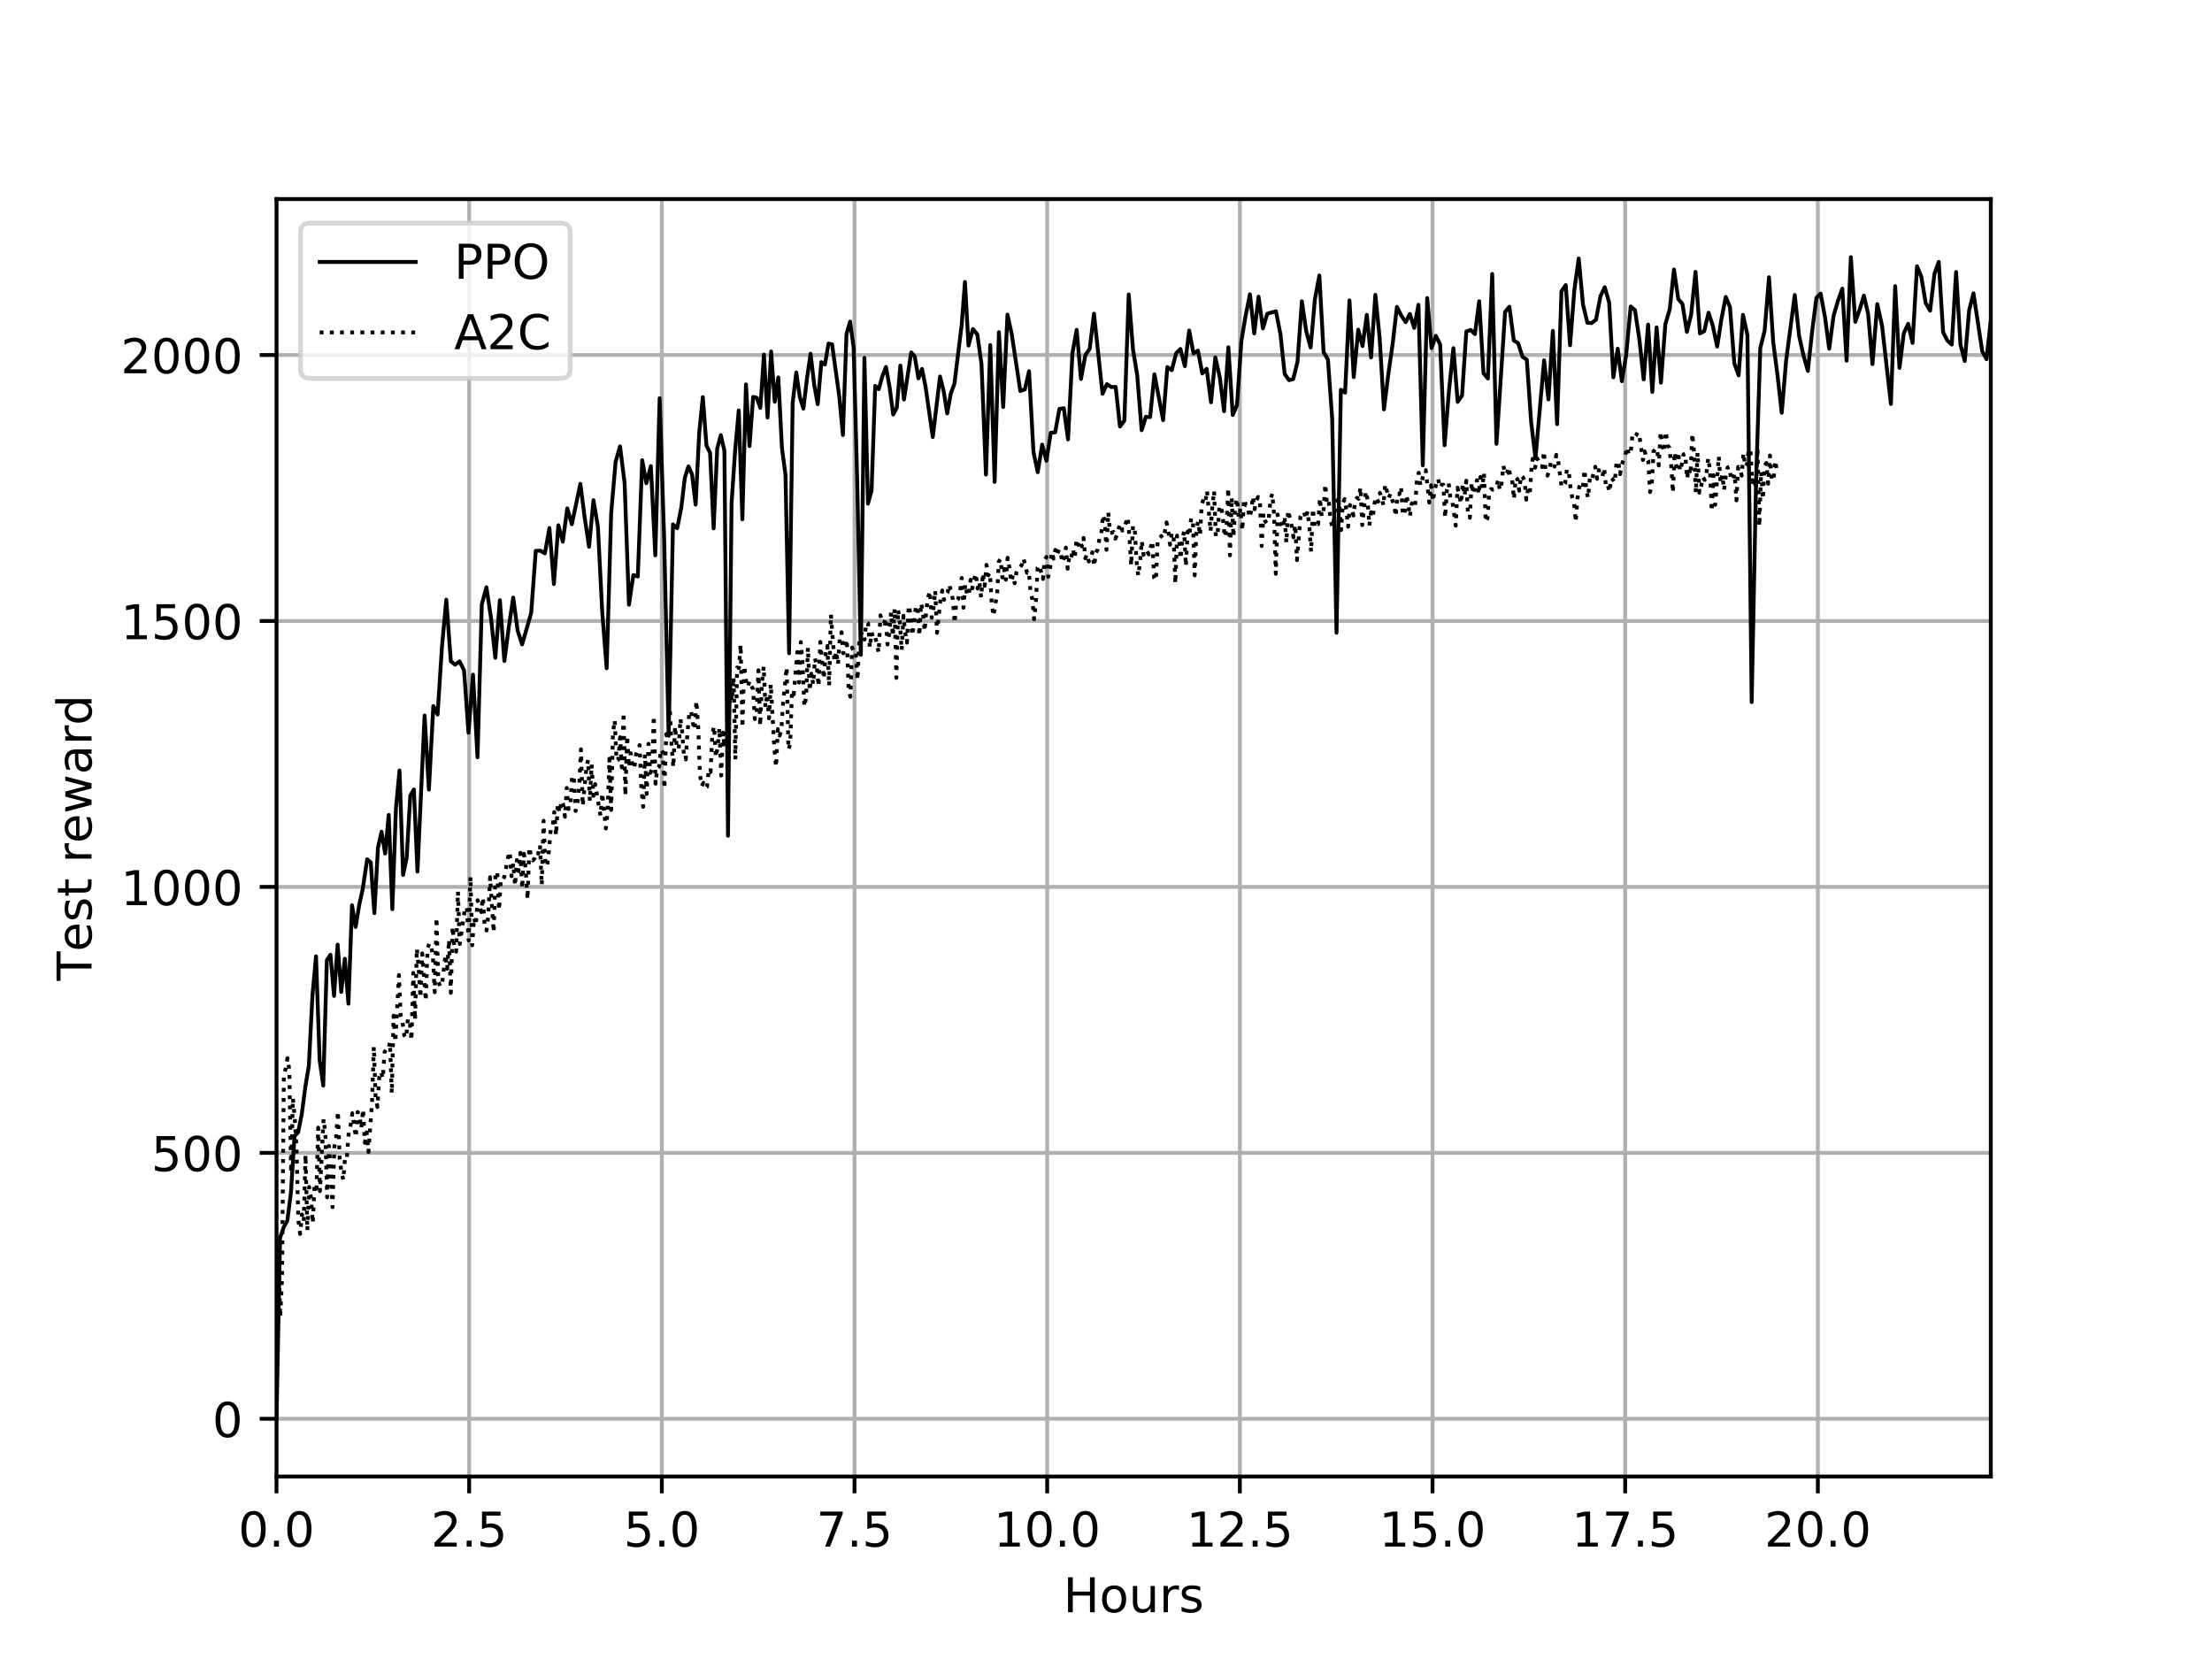 <?xml version="1.0" encoding="utf-8" standalone="no"?>
<!DOCTYPE svg PUBLIC "-//W3C//DTD SVG 1.1//EN"
  "http://www.w3.org/Graphics/SVG/1.1/DTD/svg11.dtd">
<!-- Created with matplotlib (https://matplotlib.org/) -->
<svg height="345.6pt" version="1.1" viewBox="0 0 460.8 345.6" width="460.8pt" xmlns="http://www.w3.org/2000/svg" xmlns:xlink="http://www.w3.org/1999/xlink">
 <defs>
  <style type="text/css">
*{stroke-linecap:butt;stroke-linejoin:round;}
  </style>
 </defs>
 <g id="figure_1">
  <g id="patch_1">
   <path d="M 0 345.6 
L 460.8 345.6 
L 460.8 0 
L 0 0 
z
" style="fill:#ffffff;"/>
  </g>
  <g id="axes_1">
   <g id="patch_2">
    <path d="M 57.6 307.584 
L 414.72 307.584 
L 414.72 41.472 
L 57.6 41.472 
z
" style="fill:#ffffff;"/>
   </g>
   <g id="matplotlib.axis_1">
    <g id="xtick_1">
     <g id="line2d_1">
      <path clip-path="url(#p13fd178650)" d="M 57.6 307.584 
L 57.6 41.472 
" style="fill:none;stroke:#b0b0b0;stroke-linecap:square;stroke-width:0.8;"/>
     </g>
     <g id="line2d_2">
      <defs>
       <path d="M 0 0 
L 0 3.5 
" id="mfbdb7e28b2" style="stroke:#000000;stroke-width:0.8;"/>
      </defs>
      <g>
       <use style="stroke:#000000;stroke-width:0.8;" x="57.6" xlink:href="#mfbdb7e28b2" y="307.584"/>
      </g>
     </g>
     <g id="text_1">
      <!-- 0.0 -->
      <defs>
       <path d="M 31.781 66.406 
Q 24.172 66.406 20.328 58.906 
Q 16.5 51.422 16.5 36.375 
Q 16.5 21.391 20.328 13.891 
Q 24.172 6.391 31.781 6.391 
Q 39.453 6.391 43.281 13.891 
Q 47.125 21.391 47.125 36.375 
Q 47.125 51.422 43.281 58.906 
Q 39.453 66.406 31.781 66.406 
z
M 31.781 74.219 
Q 44.047 74.219 50.516 64.516 
Q 56.984 54.828 56.984 36.375 
Q 56.984 17.969 50.516 8.266 
Q 44.047 -1.422 31.781 -1.422 
Q 19.531 -1.422 13.062 8.266 
Q 6.594 17.969 6.594 36.375 
Q 6.594 54.828 13.062 64.516 
Q 19.531 74.219 31.781 74.219 
z
" id="DejaVuSans-48"/>
       <path d="M 10.688 12.406 
L 21 12.406 
L 21 0 
L 10.688 0 
z
" id="DejaVuSans-46"/>
      </defs>
      <g transform="translate(49.648 322.182)scale(0.1 -0.1)">
       <use xlink:href="#DejaVuSans-48"/>
       <use x="63.623" xlink:href="#DejaVuSans-46"/>
       <use x="95.41" xlink:href="#DejaVuSans-48"/>
      </g>
     </g>
    </g>
    <g id="xtick_2">
     <g id="line2d_3">
      <path clip-path="url(#p13fd178650)" d="M 97.737 307.584 
L 97.737 41.472 
" style="fill:none;stroke:#b0b0b0;stroke-linecap:square;stroke-width:0.8;"/>
     </g>
     <g id="line2d_4">
      <g>
       <use style="stroke:#000000;stroke-width:0.8;" x="97.737" xlink:href="#mfbdb7e28b2" y="307.584"/>
      </g>
     </g>
     <g id="text_2">
      <!-- 2.5 -->
      <defs>
       <path d="M 19.188 8.297 
L 53.609 8.297 
L 53.609 0 
L 7.328 0 
L 7.328 8.297 
Q 12.938 14.109 22.625 23.891 
Q 32.328 33.688 34.812 36.531 
Q 39.547 41.844 41.422 45.531 
Q 43.312 49.219 43.312 52.781 
Q 43.312 58.594 39.234 62.25 
Q 35.156 65.922 28.609 65.922 
Q 23.969 65.922 18.812 64.312 
Q 13.672 62.703 7.812 59.422 
L 7.812 69.391 
Q 13.766 71.781 18.938 73 
Q 24.125 74.219 28.422 74.219 
Q 39.75 74.219 46.484 68.547 
Q 53.219 62.891 53.219 53.422 
Q 53.219 48.922 51.531 44.891 
Q 49.859 40.875 45.406 35.406 
Q 44.188 33.984 37.641 27.219 
Q 31.109 20.453 19.188 8.297 
z
" id="DejaVuSans-50"/>
       <path d="M 10.797 72.906 
L 49.516 72.906 
L 49.516 64.594 
L 19.828 64.594 
L 19.828 46.734 
Q 21.969 47.469 24.109 47.828 
Q 26.266 48.188 28.422 48.188 
Q 40.625 48.188 47.75 41.5 
Q 54.891 34.812 54.891 23.391 
Q 54.891 11.625 47.562 5.094 
Q 40.234 -1.422 26.906 -1.422 
Q 22.312 -1.422 17.547 -0.641 
Q 12.797 0.141 7.719 1.703 
L 7.719 11.625 
Q 12.109 9.234 16.797 8.062 
Q 21.484 6.891 26.703 6.891 
Q 35.156 6.891 40.078 11.328 
Q 45.016 15.766 45.016 23.391 
Q 45.016 31 40.078 35.438 
Q 35.156 39.891 26.703 39.891 
Q 22.75 39.891 18.812 39.016 
Q 14.891 38.141 10.797 36.281 
z
" id="DejaVuSans-53"/>
      </defs>
      <g transform="translate(89.785 322.182)scale(0.1 -0.1)">
       <use xlink:href="#DejaVuSans-50"/>
       <use x="63.623" xlink:href="#DejaVuSans-46"/>
       <use x="95.41" xlink:href="#DejaVuSans-53"/>
      </g>
     </g>
    </g>
    <g id="xtick_3">
     <g id="line2d_5">
      <path clip-path="url(#p13fd178650)" d="M 137.873 307.584 
L 137.873 41.472 
" style="fill:none;stroke:#b0b0b0;stroke-linecap:square;stroke-width:0.8;"/>
     </g>
     <g id="line2d_6">
      <g>
       <use style="stroke:#000000;stroke-width:0.8;" x="137.873" xlink:href="#mfbdb7e28b2" y="307.584"/>
      </g>
     </g>
     <g id="text_3">
      <!-- 5.0 -->
      <g transform="translate(129.922 322.182)scale(0.1 -0.1)">
       <use xlink:href="#DejaVuSans-53"/>
       <use x="63.623" xlink:href="#DejaVuSans-46"/>
       <use x="95.41" xlink:href="#DejaVuSans-48"/>
      </g>
     </g>
    </g>
    <g id="xtick_4">
     <g id="line2d_7">
      <path clip-path="url(#p13fd178650)" d="M 178.01 307.584 
L 178.01 41.472 
" style="fill:none;stroke:#b0b0b0;stroke-linecap:square;stroke-width:0.8;"/>
     </g>
     <g id="line2d_8">
      <g>
       <use style="stroke:#000000;stroke-width:0.8;" x="178.01" xlink:href="#mfbdb7e28b2" y="307.584"/>
      </g>
     </g>
     <g id="text_4">
      <!-- 7.5 -->
      <defs>
       <path d="M 8.203 72.906 
L 55.078 72.906 
L 55.078 68.703 
L 28.609 0 
L 18.312 0 
L 43.219 64.594 
L 8.203 64.594 
z
" id="DejaVuSans-55"/>
      </defs>
      <g transform="translate(170.058 322.182)scale(0.1 -0.1)">
       <use xlink:href="#DejaVuSans-55"/>
       <use x="63.623" xlink:href="#DejaVuSans-46"/>
       <use x="95.41" xlink:href="#DejaVuSans-53"/>
      </g>
     </g>
    </g>
    <g id="xtick_5">
     <g id="line2d_9">
      <path clip-path="url(#p13fd178650)" d="M 218.146 307.584 
L 218.146 41.472 
" style="fill:none;stroke:#b0b0b0;stroke-linecap:square;stroke-width:0.8;"/>
     </g>
     <g id="line2d_10">
      <g>
       <use style="stroke:#000000;stroke-width:0.8;" x="218.146" xlink:href="#mfbdb7e28b2" y="307.584"/>
      </g>
     </g>
     <g id="text_5">
      <!-- 10.0 -->
      <defs>
       <path d="M 12.406 8.297 
L 28.516 8.297 
L 28.516 63.922 
L 10.984 60.406 
L 10.984 69.391 
L 28.422 72.906 
L 38.281 72.906 
L 38.281 8.297 
L 54.391 8.297 
L 54.391 0 
L 12.406 0 
z
" id="DejaVuSans-49"/>
      </defs>
      <g transform="translate(207.014 322.182)scale(0.1 -0.1)">
       <use xlink:href="#DejaVuSans-49"/>
       <use x="63.623" xlink:href="#DejaVuSans-48"/>
       <use x="127.246" xlink:href="#DejaVuSans-46"/>
       <use x="159.033" xlink:href="#DejaVuSans-48"/>
      </g>
     </g>
    </g>
    <g id="xtick_6">
     <g id="line2d_11">
      <path clip-path="url(#p13fd178650)" d="M 258.283 307.584 
L 258.283 41.472 
" style="fill:none;stroke:#b0b0b0;stroke-linecap:square;stroke-width:0.8;"/>
     </g>
     <g id="line2d_12">
      <g>
       <use style="stroke:#000000;stroke-width:0.8;" x="258.283" xlink:href="#mfbdb7e28b2" y="307.584"/>
      </g>
     </g>
     <g id="text_6">
      <!-- 12.5 -->
      <g transform="translate(247.15 322.182)scale(0.1 -0.1)">
       <use xlink:href="#DejaVuSans-49"/>
       <use x="63.623" xlink:href="#DejaVuSans-50"/>
       <use x="127.246" xlink:href="#DejaVuSans-46"/>
       <use x="159.033" xlink:href="#DejaVuSans-53"/>
      </g>
     </g>
    </g>
    <g id="xtick_7">
     <g id="line2d_13">
      <path clip-path="url(#p13fd178650)" d="M 298.42 307.584 
L 298.42 41.472 
" style="fill:none;stroke:#b0b0b0;stroke-linecap:square;stroke-width:0.8;"/>
     </g>
     <g id="line2d_14">
      <g>
       <use style="stroke:#000000;stroke-width:0.8;" x="298.42" xlink:href="#mfbdb7e28b2" y="307.584"/>
      </g>
     </g>
     <g id="text_7">
      <!-- 15.0 -->
      <g transform="translate(287.287 322.182)scale(0.1 -0.1)">
       <use xlink:href="#DejaVuSans-49"/>
       <use x="63.623" xlink:href="#DejaVuSans-53"/>
       <use x="127.246" xlink:href="#DejaVuSans-46"/>
       <use x="159.033" xlink:href="#DejaVuSans-48"/>
      </g>
     </g>
    </g>
    <g id="xtick_8">
     <g id="line2d_15">
      <path clip-path="url(#p13fd178650)" d="M 338.556 307.584 
L 338.556 41.472 
" style="fill:none;stroke:#b0b0b0;stroke-linecap:square;stroke-width:0.8;"/>
     </g>
     <g id="line2d_16">
      <g>
       <use style="stroke:#000000;stroke-width:0.8;" x="338.556" xlink:href="#mfbdb7e28b2" y="307.584"/>
      </g>
     </g>
     <g id="text_8">
      <!-- 17.5 -->
      <g transform="translate(327.423 322.182)scale(0.1 -0.1)">
       <use xlink:href="#DejaVuSans-49"/>
       <use x="63.623" xlink:href="#DejaVuSans-55"/>
       <use x="127.246" xlink:href="#DejaVuSans-46"/>
       <use x="159.033" xlink:href="#DejaVuSans-53"/>
      </g>
     </g>
    </g>
    <g id="xtick_9">
     <g id="line2d_17">
      <path clip-path="url(#p13fd178650)" d="M 378.693 307.584 
L 378.693 41.472 
" style="fill:none;stroke:#b0b0b0;stroke-linecap:square;stroke-width:0.8;"/>
     </g>
     <g id="line2d_18">
      <g>
       <use style="stroke:#000000;stroke-width:0.8;" x="378.693" xlink:href="#mfbdb7e28b2" y="307.584"/>
      </g>
     </g>
     <g id="text_9">
      <!-- 20.0 -->
      <g transform="translate(367.56 322.182)scale(0.1 -0.1)">
       <use xlink:href="#DejaVuSans-50"/>
       <use x="63.623" xlink:href="#DejaVuSans-48"/>
       <use x="127.246" xlink:href="#DejaVuSans-46"/>
       <use x="159.033" xlink:href="#DejaVuSans-48"/>
      </g>
     </g>
    </g>
    <g id="text_10">
     <!-- Hours -->
     <defs>
      <path d="M 9.812 72.906 
L 19.672 72.906 
L 19.672 43.016 
L 55.516 43.016 
L 55.516 72.906 
L 65.375 72.906 
L 65.375 0 
L 55.516 0 
L 55.516 34.719 
L 19.672 34.719 
L 19.672 0 
L 9.812 0 
z
" id="DejaVuSans-72"/>
      <path d="M 30.609 48.391 
Q 23.391 48.391 19.188 42.75 
Q 14.984 37.109 14.984 27.297 
Q 14.984 17.484 19.156 11.844 
Q 23.344 6.203 30.609 6.203 
Q 37.797 6.203 41.984 11.859 
Q 46.188 17.531 46.188 27.297 
Q 46.188 37.016 41.984 42.703 
Q 37.797 48.391 30.609 48.391 
z
M 30.609 56 
Q 42.328 56 49.016 48.375 
Q 55.719 40.766 55.719 27.297 
Q 55.719 13.875 49.016 6.219 
Q 42.328 -1.422 30.609 -1.422 
Q 18.844 -1.422 12.172 6.219 
Q 5.516 13.875 5.516 27.297 
Q 5.516 40.766 12.172 48.375 
Q 18.844 56 30.609 56 
z
" id="DejaVuSans-111"/>
      <path d="M 8.5 21.578 
L 8.5 54.688 
L 17.484 54.688 
L 17.484 21.922 
Q 17.484 14.156 20.5 10.266 
Q 23.531 6.391 29.594 6.391 
Q 36.859 6.391 41.078 11.031 
Q 45.312 15.672 45.312 23.688 
L 45.312 54.688 
L 54.297 54.688 
L 54.297 0 
L 45.312 0 
L 45.312 8.406 
Q 42.047 3.422 37.719 1 
Q 33.406 -1.422 27.688 -1.422 
Q 18.266 -1.422 13.375 4.438 
Q 8.5 10.297 8.5 21.578 
z
M 31.109 56 
z
" id="DejaVuSans-117"/>
      <path d="M 41.109 46.297 
Q 39.594 47.172 37.812 47.578 
Q 36.031 48 33.891 48 
Q 26.266 48 22.188 43.047 
Q 18.109 38.094 18.109 28.812 
L 18.109 0 
L 9.078 0 
L 9.078 54.688 
L 18.109 54.688 
L 18.109 46.188 
Q 20.953 51.172 25.484 53.578 
Q 30.031 56 36.531 56 
Q 37.453 56 38.578 55.875 
Q 39.703 55.766 41.062 55.516 
z
" id="DejaVuSans-114"/>
      <path d="M 44.281 53.078 
L 44.281 44.578 
Q 40.484 46.531 36.375 47.5 
Q 32.281 48.484 27.875 48.484 
Q 21.188 48.484 17.844 46.438 
Q 14.5 44.391 14.5 40.281 
Q 14.5 37.156 16.891 35.375 
Q 19.281 33.594 26.516 31.984 
L 29.594 31.297 
Q 39.156 29.25 43.188 25.516 
Q 47.219 21.781 47.219 15.094 
Q 47.219 7.469 41.188 3.016 
Q 35.156 -1.422 24.609 -1.422 
Q 20.219 -1.422 15.453 -0.562 
Q 10.688 0.297 5.422 2 
L 5.422 11.281 
Q 10.406 8.688 15.234 7.391 
Q 20.062 6.109 24.812 6.109 
Q 31.156 6.109 34.562 8.281 
Q 37.984 10.453 37.984 14.406 
Q 37.984 18.062 35.516 20.016 
Q 33.062 21.969 24.703 23.781 
L 21.578 24.516 
Q 13.234 26.266 9.516 29.906 
Q 5.812 33.547 5.812 39.891 
Q 5.812 47.609 11.281 51.797 
Q 16.75 56 26.812 56 
Q 31.781 56 36.172 55.266 
Q 40.578 54.547 44.281 53.078 
z
" id="DejaVuSans-115"/>
     </defs>
     <g transform="translate(221.512 335.861)scale(0.1 -0.1)">
      <use xlink:href="#DejaVuSans-72"/>
      <use x="75.195" xlink:href="#DejaVuSans-111"/>
      <use x="136.377" xlink:href="#DejaVuSans-117"/>
      <use x="199.756" xlink:href="#DejaVuSans-114"/>
      <use x="240.869" xlink:href="#DejaVuSans-115"/>
     </g>
    </g>
   </g>
   <g id="matplotlib.axis_2">
    <g id="ytick_1">
     <g id="line2d_19">
      <path clip-path="url(#p13fd178650)" d="M 57.6 295.561 
L 414.72 295.561 
" style="fill:none;stroke:#b0b0b0;stroke-linecap:square;stroke-width:0.8;"/>
     </g>
     <g id="line2d_20">
      <defs>
       <path d="M 0 0 
L -3.5 0 
" id="ma3395f0948" style="stroke:#000000;stroke-width:0.8;"/>
      </defs>
      <g>
       <use style="stroke:#000000;stroke-width:0.8;" x="57.6" xlink:href="#ma3395f0948" y="295.561"/>
      </g>
     </g>
     <g id="text_11">
      <!-- 0 -->
      <g transform="translate(44.237 299.361)scale(0.1 -0.1)">
       <use xlink:href="#DejaVuSans-48"/>
      </g>
     </g>
    </g>
    <g id="ytick_2">
     <g id="line2d_21">
      <path clip-path="url(#p13fd178650)" d="M 57.6 240.161 
L 414.72 240.161 
" style="fill:none;stroke:#b0b0b0;stroke-linecap:square;stroke-width:0.8;"/>
     </g>
     <g id="line2d_22">
      <g>
       <use style="stroke:#000000;stroke-width:0.8;" x="57.6" xlink:href="#ma3395f0948" y="240.161"/>
      </g>
     </g>
     <g id="text_12">
      <!-- 500 -->
      <g transform="translate(31.512 243.96)scale(0.1 -0.1)">
       <use xlink:href="#DejaVuSans-53"/>
       <use x="63.623" xlink:href="#DejaVuSans-48"/>
       <use x="127.246" xlink:href="#DejaVuSans-48"/>
      </g>
     </g>
    </g>
    <g id="ytick_3">
     <g id="line2d_23">
      <path clip-path="url(#p13fd178650)" d="M 57.6 184.761 
L 414.72 184.761 
" style="fill:none;stroke:#b0b0b0;stroke-linecap:square;stroke-width:0.8;"/>
     </g>
     <g id="line2d_24">
      <g>
       <use style="stroke:#000000;stroke-width:0.8;" x="57.6" xlink:href="#ma3395f0948" y="184.761"/>
      </g>
     </g>
     <g id="text_13">
      <!-- 1000 -->
      <g transform="translate(25.15 188.56)scale(0.1 -0.1)">
       <use xlink:href="#DejaVuSans-49"/>
       <use x="63.623" xlink:href="#DejaVuSans-48"/>
       <use x="127.246" xlink:href="#DejaVuSans-48"/>
       <use x="190.869" xlink:href="#DejaVuSans-48"/>
      </g>
     </g>
    </g>
    <g id="ytick_4">
     <g id="line2d_25">
      <path clip-path="url(#p13fd178650)" d="M 57.6 129.36 
L 414.72 129.36 
" style="fill:none;stroke:#b0b0b0;stroke-linecap:square;stroke-width:0.8;"/>
     </g>
     <g id="line2d_26">
      <g>
       <use style="stroke:#000000;stroke-width:0.8;" x="57.6" xlink:href="#ma3395f0948" y="129.36"/>
      </g>
     </g>
     <g id="text_14">
      <!-- 1500 -->
      <g transform="translate(25.15 133.16)scale(0.1 -0.1)">
       <use xlink:href="#DejaVuSans-49"/>
       <use x="63.623" xlink:href="#DejaVuSans-53"/>
       <use x="127.246" xlink:href="#DejaVuSans-48"/>
       <use x="190.869" xlink:href="#DejaVuSans-48"/>
      </g>
     </g>
    </g>
    <g id="ytick_5">
     <g id="line2d_27">
      <path clip-path="url(#p13fd178650)" d="M 57.6 73.96 
L 414.72 73.96 
" style="fill:none;stroke:#b0b0b0;stroke-linecap:square;stroke-width:0.8;"/>
     </g>
     <g id="line2d_28">
      <g>
       <use style="stroke:#000000;stroke-width:0.8;" x="57.6" xlink:href="#ma3395f0948" y="73.96"/>
      </g>
     </g>
     <g id="text_15">
      <!-- 2000 -->
      <g transform="translate(25.15 77.759)scale(0.1 -0.1)">
       <use xlink:href="#DejaVuSans-50"/>
       <use x="63.623" xlink:href="#DejaVuSans-48"/>
       <use x="127.246" xlink:href="#DejaVuSans-48"/>
       <use x="190.869" xlink:href="#DejaVuSans-48"/>
      </g>
     </g>
    </g>
    <g id="text_16">
     <!-- Test reward -->
     <defs>
      <path d="M -0.297 72.906 
L 61.375 72.906 
L 61.375 64.594 
L 35.5 64.594 
L 35.5 0 
L 25.594 0 
L 25.594 64.594 
L -0.297 64.594 
z
" id="DejaVuSans-84"/>
      <path d="M 56.203 29.594 
L 56.203 25.203 
L 14.891 25.203 
Q 15.484 15.922 20.484 11.062 
Q 25.484 6.203 34.422 6.203 
Q 39.594 6.203 44.453 7.469 
Q 49.312 8.734 54.109 11.281 
L 54.109 2.781 
Q 49.266 0.734 44.188 -0.344 
Q 39.109 -1.422 33.891 -1.422 
Q 20.797 -1.422 13.156 6.188 
Q 5.516 13.812 5.516 26.812 
Q 5.516 40.234 12.766 48.109 
Q 20.016 56 32.328 56 
Q 43.359 56 49.781 48.891 
Q 56.203 41.797 56.203 29.594 
z
M 47.219 32.234 
Q 47.125 39.594 43.094 43.984 
Q 39.062 48.391 32.422 48.391 
Q 24.906 48.391 20.391 44.141 
Q 15.875 39.891 15.188 32.172 
z
" id="DejaVuSans-101"/>
      <path d="M 18.312 70.219 
L 18.312 54.688 
L 36.812 54.688 
L 36.812 47.703 
L 18.312 47.703 
L 18.312 18.016 
Q 18.312 11.328 20.141 9.422 
Q 21.969 7.516 27.594 7.516 
L 36.812 7.516 
L 36.812 0 
L 27.594 0 
Q 17.188 0 13.234 3.875 
Q 9.281 7.766 9.281 18.016 
L 9.281 47.703 
L 2.688 47.703 
L 2.688 54.688 
L 9.281 54.688 
L 9.281 70.219 
z
" id="DejaVuSans-116"/>
      <path id="DejaVuSans-32"/>
      <path d="M 4.203 54.688 
L 13.188 54.688 
L 24.422 12.016 
L 35.594 54.688 
L 46.188 54.688 
L 57.422 12.016 
L 68.609 54.688 
L 77.594 54.688 
L 63.281 0 
L 52.688 0 
L 40.922 44.828 
L 29.109 0 
L 18.5 0 
z
" id="DejaVuSans-119"/>
      <path d="M 34.281 27.484 
Q 23.391 27.484 19.188 25 
Q 14.984 22.516 14.984 16.5 
Q 14.984 11.719 18.141 8.906 
Q 21.297 6.109 26.703 6.109 
Q 34.188 6.109 38.703 11.406 
Q 43.219 16.703 43.219 25.484 
L 43.219 27.484 
z
M 52.203 31.203 
L 52.203 0 
L 43.219 0 
L 43.219 8.297 
Q 40.141 3.328 35.547 0.953 
Q 30.953 -1.422 24.312 -1.422 
Q 15.922 -1.422 10.953 3.297 
Q 6 8.016 6 15.922 
Q 6 25.141 12.172 29.828 
Q 18.359 34.516 30.609 34.516 
L 43.219 34.516 
L 43.219 35.406 
Q 43.219 41.609 39.141 45 
Q 35.062 48.391 27.688 48.391 
Q 23 48.391 18.547 47.266 
Q 14.109 46.141 10.016 43.891 
L 10.016 52.203 
Q 14.938 54.109 19.578 55.047 
Q 24.219 56 28.609 56 
Q 40.484 56 46.344 49.844 
Q 52.203 43.703 52.203 31.203 
z
" id="DejaVuSans-97"/>
      <path d="M 45.406 46.391 
L 45.406 75.984 
L 54.391 75.984 
L 54.391 0 
L 45.406 0 
L 45.406 8.203 
Q 42.578 3.328 38.25 0.953 
Q 33.938 -1.422 27.875 -1.422 
Q 17.969 -1.422 11.734 6.484 
Q 5.516 14.406 5.516 27.297 
Q 5.516 40.188 11.734 48.094 
Q 17.969 56 27.875 56 
Q 33.938 56 38.25 53.625 
Q 42.578 51.266 45.406 46.391 
z
M 14.797 27.297 
Q 14.797 17.391 18.875 11.75 
Q 22.953 6.109 30.078 6.109 
Q 37.203 6.109 41.297 11.75 
Q 45.406 17.391 45.406 27.297 
Q 45.406 37.203 41.297 42.844 
Q 37.203 48.484 30.078 48.484 
Q 22.953 48.484 18.875 42.844 
Q 14.797 37.203 14.797 27.297 
z
" id="DejaVuSans-100"/>
     </defs>
     <g transform="translate(19.07 204.312)rotate(-90)scale(0.1 -0.1)">
      <use xlink:href="#DejaVuSans-84"/>
      <use x="60.818" xlink:href="#DejaVuSans-101"/>
      <use x="122.342" xlink:href="#DejaVuSans-115"/>
      <use x="174.441" xlink:href="#DejaVuSans-116"/>
      <use x="213.65" xlink:href="#DejaVuSans-32"/>
      <use x="245.438" xlink:href="#DejaVuSans-114"/>
      <use x="286.52" xlink:href="#DejaVuSans-101"/>
      <use x="348.043" xlink:href="#DejaVuSans-119"/>
      <use x="429.83" xlink:href="#DejaVuSans-97"/>
      <use x="491.109" xlink:href="#DejaVuSans-114"/>
      <use x="532.207" xlink:href="#DejaVuSans-100"/>
     </g>
    </g>
   </g>
   <g id="line2d_29">
    <path clip-path="url(#p13fd178650)" d="M 57.6 295.488 
L 58.349 257.828 
L 59.102 255.655 
L 59.853 254.32 
L 60.606 248.45 
L 61.357 236.682 
L 62.097 235.882 
L 62.845 232.248 
L 63.592 226.496 
L 64.337 222.027 
L 65.089 207.356 
L 65.833 199.212 
L 66.584 220.788 
L 67.339 226.144 
L 68.091 200.023 
L 68.84 198.891 
L 69.587 207.467 
L 70.335 196.78 
L 71.085 206.65 
L 71.835 199.719 
L 72.585 209.085 
L 73.33 188.578 
L 74.077 193.118 
L 74.823 188.546 
L 75.579 185.121 
L 76.487 179.004 
L 77.234 179.664 
L 77.987 190.221 
L 78.737 176.577 
L 79.485 173.26 
L 80.233 177.81 
L 80.978 169.754 
L 81.731 189.405 
L 82.479 168.402 
L 83.226 160.497 
L 83.973 182.268 
L 84.719 178.661 
L 85.468 165.742 
L 86.218 164.461 
L 86.965 181.569 
L 88.45 149.049 
L 89.349 164.491 
L 90.269 147.091 
L 91.16 148.855 
L 92.062 134.827 
L 92.975 124.928 
L 93.912 137.739 
L 94.808 138.47 
L 95.736 137.769 
L 96.671 139.653 
L 97.594 152.649 
L 98.53 140.535 
L 99.472 157.757 
L 100.368 125.894 
L 101.331 122.334 
L 102.26 128.579 
L 103.185 137.05 
L 104.134 125.037 
L 105.068 137.706 
L 105.982 130.715 
L 106.914 124.482 
L 107.831 131.347 
L 108.763 134.248 
L 110.655 127.684 
L 111.611 114.751 
L 112.577 114.709 
L 113.506 115.278 
L 114.452 109.992 
L 115.389 121.654 
L 116.313 109.42 
L 117.235 112.842 
L 118.176 105.905 
L 119.122 109.203 
L 120.903 100.786 
L 121.798 107.803 
L 122.711 113.906 
L 123.628 104.193 
L 124.556 109.731 
L 125.461 127.571 
L 126.378 139.205 
L 127.316 106.946 
L 128.244 96.188 
L 129.165 92.98 
L 130.118 100.636 
L 131.023 125.97 
L 131.937 119.79 
L 132.864 120.101 
L 133.782 95.865 
L 134.648 100.674 
L 135.58 97.099 
L 136.515 115.701 
L 137.418 82.956 
L 138.361 112.539 
L 139.294 153.273 
L 140.194 109.247 
L 141.067 110.054 
L 141.921 105.767 
L 142.668 99.509 
L 143.414 97.142 
L 144.164 98.827 
L 144.912 105.132 
L 145.659 90.127 
L 146.413 82.71 
L 147.166 92.8 
L 147.919 94.337 
L 148.663 110.078 
L 149.407 93.44 
L 150.153 90.651 
L 150.907 93.92 
L 151.654 174.094 
L 152.398 104.846 
L 153.145 93.822 
L 153.893 85.506 
L 154.65 108.187 
L 155.399 80.079 
L 156.141 92.936 
L 156.894 82.683 
L 157.645 82.851 
L 158.395 84.98 
L 159.139 73.858 
L 159.896 86.988 
L 160.642 73.218 
L 161.39 83.704 
L 162.138 78.622 
L 162.887 93.234 
L 163.634 98.961 
L 164.382 136.089 
L 165.124 83.962 
L 165.874 77.588 
L 166.62 82.723 
L 167.362 85.123 
L 168.107 78.844 
L 168.857 73.682 
L 169.603 80.102 
L 170.35 84.215 
L 171.101 75.436 
L 171.847 75.949 
L 172.596 71.582 
L 173.339 71.723 
L 174.841 82.634 
L 175.59 90.624 
L 176.339 69.59 
L 177.086 66.983 
L 177.831 72.419 
L 178.587 100.846 
L 179.327 136.426 
L 180.073 74.552 
L 180.818 104.919 
L 181.564 102.164 
L 182.322 80.384 
L 183.064 81.07 
L 183.803 78.377 
L 184.559 76.444 
L 185.311 80.602 
L 186.07 86.344 
L 186.818 84.93 
L 187.562 76.14 
L 188.315 83.242 
L 189.821 73.402 
L 190.568 74.285 
L 191.328 78.83 
L 192.076 76.849 
L 192.822 80.643 
L 194.314 91.045 
L 195.825 78.436 
L 196.578 81.469 
L 197.322 86.128 
L 198.069 81.962 
L 198.824 79.928 
L 200.33 67.724 
L 201.018 58.743 
L 201.755 71.994 
L 202.666 68.546 
L 203.59 69.657 
L 204.463 75.835 
L 205.392 98.877 
L 206.288 71.883 
L 207.204 100.39 
L 208.094 69.207 
L 208.982 84.78 
L 209.875 65.535 
L 210.753 69.56 
L 212.552 81.45 
L 213.489 81.128 
L 214.368 77.333 
L 215.289 94.158 
L 216.179 98.357 
L 217.098 92.619 
L 217.991 95.98 
L 218.892 90.161 
L 219.81 90.064 
L 220.694 85.186 
L 221.604 85.032 
L 222.493 91.545 
L 223.406 73.562 
L 224.291 68.718 
L 225.189 78.939 
L 226.11 73.948 
L 226.995 72.683 
L 227.899 65.343 
L 229.677 82.046 
L 230.587 80.019 
L 231.51 80.629 
L 232.418 80.6 
L 233.304 88.848 
L 234.226 87.609 
L 235.13 61.338 
L 236.022 72.791 
L 236.904 78.167 
L 237.82 89.623 
L 238.709 86.819 
L 239.589 86.895 
L 240.488 77.979 
L 242.3 87.528 
L 243.18 76.474 
L 244.095 77.113 
L 245.006 73.605 
L 245.904 72.694 
L 246.828 76.273 
L 247.723 68.851 
L 248.637 73.657 
L 249.551 73.036 
L 250.465 77.8 
L 251.364 76.821 
L 252.279 83.81 
L 253.173 74.441 
L 254.101 78.582 
L 254.996 85.663 
L 255.89 72.338 
L 256.806 86.452 
L 257.69 84.401 
L 258.6 71.049 
L 259.467 65.867 
L 260.391 61.304 
L 261.28 69.468 
L 262.184 61.803 
L 263.089 68.415 
L 263.99 65.357 
L 265.801 64.843 
L 266.737 69.607 
L 267.623 77.91 
L 268.54 79.199 
L 269.41 78.945 
L 270.295 75.355 
L 271.202 62.76 
L 272.105 68.985 
L 273.023 72.392 
L 273.924 62.323 
L 274.847 57.386 
L 275.729 73.362 
L 276.633 74.88 
L 277.516 87.222 
L 278.422 131.816 
L 279.326 81.192 
L 280.208 81.817 
L 281.119 62.581 
L 282.009 78.554 
L 282.948 68.679 
L 283.839 72.085 
L 284.728 65.586 
L 285.614 74.463 
L 286.514 61.414 
L 287.402 70.359 
L 288.305 85.286 
L 289.202 78.01 
L 290.09 71.823 
L 291.007 63.928 
L 291.91 65.743 
L 292.827 67.106 
L 293.704 65.403 
L 294.605 68.301 
L 295.485 63.475 
L 296.394 96.93 
L 297.312 62.09 
L 298.214 72.513 
L 299.11 69.964 
L 300.007 71.754 
L 300.932 92.763 
L 301.835 81.513 
L 302.771 72.526 
L 303.659 83.724 
L 304.573 82.406 
L 305.461 69.053 
L 306.359 68.734 
L 307.249 69.598 
L 308.145 62.747 
L 309.042 77.764 
L 309.951 78.849 
L 310.855 57.068 
L 311.741 92.466 
L 313.545 64.965 
L 314.434 63.905 
L 315.357 70.942 
L 316.247 71.475 
L 317.166 74.325 
L 318.058 74.927 
L 318.971 87.99 
L 319.869 95.439 
L 321.663 75.056 
L 322.568 83.201 
L 323.487 68.915 
L 324.371 88.375 
L 325.279 60.682 
L 326.169 59.385 
L 327.073 71.923 
L 327.971 60.325 
L 328.875 53.84 
L 329.764 63.428 
L 330.678 67.223 
L 331.587 67.301 
L 332.481 66.581 
L 333.409 61.699 
L 334.298 59.834 
L 335.218 63.048 
L 336.092 78.608 
L 336.999 72.642 
L 337.863 79.418 
L 338.752 73.983 
L 339.702 63.853 
L 340.595 64.598 
L 341.509 70.675 
L 342.403 79.037 
L 343.332 67.617 
L 344.206 81.652 
L 345.099 68.193 
L 346.005 79.711 
L 346.92 67.559 
L 347.84 64.417 
L 348.716 56.143 
L 349.61 62.289 
L 350.486 63.307 
L 351.414 69.145 
L 352.302 65.485 
L 353.212 56.639 
L 354.125 69.463 
L 355.021 68.98 
L 355.924 65.138 
L 356.806 67.855 
L 357.724 72.214 
L 358.607 66.47 
L 359.504 61.859 
L 360.379 63.958 
L 361.293 75.718 
L 362.192 78.192 
L 363.087 65.587 
L 364.02 69.784 
L 364.906 146.264 
L 365.818 100.336 
L 366.698 72.519 
L 367.608 68.878 
L 368.513 57.745 
L 369.385 71.202 
L 370.288 78.186 
L 371.171 85.998 
L 372.073 75.189 
L 373.884 61.456 
L 374.792 70.002 
L 375.697 74.046 
L 376.608 77.27 
L 377.501 69.006 
L 378.391 62.051 
L 379.27 61.156 
L 380.17 66.015 
L 381.054 72.646 
L 381.958 65.827 
L 382.865 62.719 
L 383.788 60.121 
L 384.678 75.142 
L 385.564 53.568 
L 386.485 67.052 
L 387.384 64.542 
L 388.283 61.573 
L 389.175 65.437 
L 390.072 75.848 
L 391.07 63.344 
L 392.067 67.883 
L 393.908 84.143 
L 394.802 59.61 
L 395.694 76.647 
L 396.599 69.406 
L 397.509 67.453 
L 398.417 71.435 
L 399.353 55.465 
L 400.247 57.662 
L 401.156 63.131 
L 402.077 64.723 
L 402.988 57.01 
L 403.876 54.553 
L 404.783 69.189 
L 405.661 70.932 
L 406.584 71.787 
L 407.488 56.671 
L 408.405 71.822 
L 409.296 75.211 
L 410.211 64.611 
L 411.111 61.109 
L 412.935 73.194 
L 413.827 74.825 
L 414.72 66.713 
L 414.72 66.713 
" style="fill:none;stroke:#000000;stroke-linecap:square;stroke-width:0.8;"/>
   </g>
   <g id="line2d_30">
    <path clip-path="url(#p13fd178650)" d="M 57.6 295.218 
L 57.985 260.605 
L 58.369 274.394 
L 58.751 266.348 
L 59.133 223.905 
L 59.511 222.614 
L 59.887 220.437 
L 60.264 222.807 
L 60.642 244.306 
L 61.019 228.774 
L 61.396 232.699 
L 61.772 239.22 
L 62.147 254.13 
L 62.524 257.053 
L 62.9 252.998 
L 63.276 254.46 
L 63.651 240.545 
L 64.026 256.334 
L 64.402 247.264 
L 64.777 249.34 
L 65.153 254.827 
L 65.528 246.617 
L 65.904 248.544 
L 66.279 234.904 
L 66.653 248.138 
L 67.402 233.099 
L 67.776 236.06 
L 68.147 249.431 
L 68.521 238.732 
L 68.895 243.812 
L 69.27 251.481 
L 69.645 238.961 
L 70.019 236.98 
L 70.394 231.512 
L 70.768 241.499 
L 71.144 244.224 
L 71.519 245.805 
L 71.894 240.898 
L 72.268 241.11 
L 72.642 235.963 
L 73.016 234.483 
L 73.39 231.906 
L 74.138 236.905 
L 74.512 231.643 
L 74.886 232.456 
L 75.26 235.084 
L 75.634 231.096 
L 76.008 238.064 
L 76.382 235.873 
L 76.756 239.993 
L 77.505 229.536 
L 77.878 218.06 
L 78.253 228.725 
L 78.627 230.6 
L 79.001 224.442 
L 79.375 223.254 
L 79.749 224.666 
L 80.122 219.111 
L 80.496 218.573 
L 80.868 218.72 
L 81.242 217.124 
L 81.616 227.76 
L 81.989 211.594 
L 82.362 217.069 
L 83.107 203.113 
L 83.48 211.748 
L 83.853 212.978 
L 84.226 215.685 
L 84.6 216.237 
L 84.972 212.249 
L 85.345 212.622 
L 85.718 216.705 
L 86.09 202.679 
L 86.462 212.475 
L 86.835 197.596 
L 87.207 201.675 
L 87.579 207.823 
L 87.952 198.614 
L 88.698 208.5 
L 89.07 197.553 
L 89.442 196.531 
L 89.814 196.888 
L 90.186 199.386 
L 90.558 206.702 
L 90.931 191.174 
L 91.303 204.49 
L 91.676 205.379 
L 92.049 205.428 
L 92.795 198.94 
L 93.167 201.816 
L 93.54 195.77 
L 93.912 206.813 
L 94.285 193.046 
L 94.656 197.327 
L 95.028 198.249 
L 95.4 185.727 
L 95.772 196.659 
L 96.888 189.047 
L 97.26 189.065 
L 97.631 195.909 
L 98.003 182.631 
L 98.375 196.921 
L 98.747 191.167 
L 99.119 192.746 
L 99.492 187.533 
L 99.864 188.416 
L 100.236 189.998 
L 100.609 186.96 
L 100.981 193.281 
L 101.354 193.85 
L 101.726 190.672 
L 102.098 182.739 
L 102.842 194.216 
L 103.213 181.965 
L 103.585 181.563 
L 103.956 189.614 
L 104.326 183.25 
L 104.698 183.388 
L 105.069 182.658 
L 105.811 178.687 
L 106.182 177.438 
L 106.553 182.524 
L 106.924 179.858 
L 107.296 184.527 
L 107.667 179.154 
L 108.038 181.475 
L 108.409 177.657 
L 108.78 185.13 
L 109.151 177.859 
L 109.522 181.372 
L 109.893 187.376 
L 110.264 176.503 
L 110.635 178.552 
L 111.007 179.243 
L 111.378 178.807 
L 111.749 177.541 
L 112.12 177.826 
L 112.492 176.075 
L 112.863 184.388 
L 113.235 170.976 
L 113.606 180.009 
L 113.978 180.499 
L 114.35 177.275 
L 114.721 172.897 
L 115.094 172.427 
L 115.467 169.182 
L 115.838 174.025 
L 116.209 167.4 
L 116.58 169.291 
L 116.95 166.82 
L 117.322 167.565 
L 117.692 170.156 
L 118.062 164.145 
L 118.432 168.531 
L 118.803 168.015 
L 119.173 161.589 
L 119.543 161.843 
L 119.913 168.95 
L 120.283 167.627 
L 120.653 163.83 
L 121.023 156.089 
L 121.393 167.875 
L 122.133 160.192 
L 122.503 158.321 
L 122.874 166.841 
L 123.245 159.256 
L 123.615 165.798 
L 123.985 163.338 
L 125.096 169.937 
L 125.467 165.215 
L 126.208 172.594 
L 126.579 169.196 
L 126.949 158.049 
L 127.319 168.741 
L 127.689 152.652 
L 128.059 150.023 
L 128.428 158.471 
L 128.798 158.289 
L 129.167 153.588 
L 129.537 159.875 
L 129.908 148.427 
L 130.278 165.737 
L 130.648 153.304 
L 131.018 159.835 
L 131.388 156.916 
L 131.759 159.875 
L 132.129 160.08 
L 132.499 157.095 
L 133.24 155.223 
L 133.611 164.386 
L 133.981 168.077 
L 134.351 157.189 
L 134.72 165.402 
L 135.089 154.953 
L 135.459 161.004 
L 135.828 160.303 
L 136.197 149.126 
L 136.567 163.258 
L 136.937 160.005 
L 137.307 159.701 
L 137.676 156.108 
L 138.046 156.699 
L 138.416 164.26 
L 138.786 152.937 
L 139.155 153.973 
L 139.524 147.474 
L 139.895 155.254 
L 140.264 159.845 
L 140.635 151.304 
L 141.005 155.976 
L 141.374 156.024 
L 141.745 149.702 
L 142.114 152.492 
L 142.484 157.392 
L 142.853 158.225 
L 143.223 152.506 
L 143.592 148.625 
L 143.961 148.07 
L 144.331 150.614 
L 144.7 152.022 
L 145.069 146.007 
L 145.438 151.242 
L 145.807 161.349 
L 146.176 163.739 
L 146.545 163.073 
L 146.914 164.072 
L 147.283 163.902 
L 147.653 160.341 
L 148.021 160.832 
L 148.39 152.804 
L 148.759 151.286 
L 149.128 157.738 
L 149.497 155.629 
L 149.866 151.68 
L 150.235 161.565 
L 150.603 152.625 
L 150.971 155.723 
L 151.34 152.432 
L 151.709 155.46 
L 152.078 142.656 
L 152.447 146.091 
L 152.816 141.066 
L 153.186 158.219 
L 153.555 139.053 
L 153.924 139.141 
L 154.294 134.268 
L 154.663 151.537 
L 155.033 138.714 
L 155.402 141.747 
L 155.772 143.146 
L 156.141 141.867 
L 156.509 142.942 
L 156.878 143.533 
L 157.248 149.792 
L 157.616 148.579 
L 157.985 139.63 
L 158.353 151.207 
L 158.722 142.317 
L 159.091 138.848 
L 159.46 147.337 
L 159.828 144.618 
L 160.197 149.644 
L 160.565 142.506 
L 161.302 155.795 
L 161.67 159.778 
L 162.039 151.875 
L 162.407 153.246 
L 162.775 152.085 
L 163.144 146.266 
L 163.88 138.998 
L 164.248 156.153 
L 164.616 154.971 
L 164.984 143.966 
L 165.352 144.663 
L 166.089 135.823 
L 166.458 142.197 
L 166.826 133.757 
L 167.195 138.197 
L 167.565 147.231 
L 167.933 145.154 
L 168.302 134.917 
L 168.671 143.938 
L 169.039 140.341 
L 169.408 142.561 
L 169.777 137.161 
L 170.145 138.663 
L 170.514 142.977 
L 170.881 133.726 
L 171.619 141.401 
L 171.987 136.285 
L 172.355 134.552 
L 172.723 142.87 
L 173.091 127.993 
L 173.828 137.81 
L 174.197 135.702 
L 174.566 138.425 
L 174.935 133.194 
L 175.303 131.693 
L 175.672 136.08 
L 176.042 135.465 
L 176.411 133.195 
L 176.78 143.521 
L 177.148 145.147 
L 177.516 134.899 
L 177.884 135.778 
L 178.253 135.652 
L 178.621 141.665 
L 178.99 133.864 
L 179.358 132.056 
L 179.727 131.619 
L 180.096 133.24 
L 180.465 129.676 
L 180.833 129.848 
L 181.204 134.934 
L 181.571 131.758 
L 181.939 132.947 
L 182.307 132.566 
L 183.044 135.932 
L 183.412 128.179 
L 183.78 129.659 
L 184.148 129.876 
L 184.519 128.717 
L 184.887 134.262 
L 185.256 131.999 
L 185.624 127.593 
L 185.992 132.526 
L 186.36 126.814 
L 186.729 141.211 
L 187.097 127.011 
L 187.465 129.791 
L 187.833 135.482 
L 188.202 128.271 
L 188.57 131.759 
L 188.938 133.881 
L 189.306 126.122 
L 189.674 127.858 
L 190.042 132.386 
L 190.41 129.979 
L 190.777 126.349 
L 191.145 126.263 
L 191.513 132.446 
L 191.88 125.651 
L 192.248 127.461 
L 192.616 131.502 
L 192.984 126.874 
L 193.352 124.386 
L 193.72 123.153 
L 194.088 128.683 
L 194.456 126.73 
L 194.824 123.003 
L 195.192 131.835 
L 195.926 124.803 
L 196.294 123.01 
L 196.661 124.96 
L 197.028 123.847 
L 197.396 123.427 
L 197.764 121.778 
L 198.499 124.876 
L 198.867 129.794 
L 199.236 125.263 
L 199.604 124.791 
L 199.972 123.305 
L 200.34 120.385 
L 200.708 126.614 
L 201.076 121.717 
L 201.444 123.814 
L 201.812 124.1 
L 202.18 120.785 
L 202.548 122.574 
L 202.916 120.719 
L 203.285 119.469 
L 203.653 122.612 
L 204.021 121.164 
L 204.39 124.464 
L 204.758 119.413 
L 205.126 122.056 
L 205.495 117.673 
L 205.862 119.853 
L 206.23 119.322 
L 206.598 125.69 
L 206.966 128.321 
L 207.334 125.802 
L 207.702 124.153 
L 208.069 116.991 
L 208.437 116.48 
L 208.804 120.298 
L 209.172 118.515 
L 209.54 120.767 
L 209.908 116.185 
L 210.276 118.164 
L 210.643 121.223 
L 211.011 119.84 
L 211.379 121.498 
L 211.747 119.213 
L 212.114 118.287 
L 212.482 118.158 
L 212.85 117.677 
L 213.217 116.333 
L 213.953 119.334 
L 214.321 119.055 
L 214.688 123.303 
L 215.056 124.816 
L 215.424 128.994 
L 215.792 125.507 
L 216.159 118.243 
L 216.527 117.796 
L 217.262 120.613 
L 217.631 116.676 
L 217.999 116.011 
L 218.367 120.151 
L 218.735 118.574 
L 219.102 114.995 
L 219.47 116.389 
L 219.838 114.551 
L 220.206 115.686 
L 220.573 114.478 
L 220.941 115.056 
L 221.308 117.178 
L 221.676 116.124 
L 222.043 114.076 
L 222.411 118.493 
L 222.779 115.798 
L 223.147 116.309 
L 223.515 114.355 
L 223.883 116.269 
L 224.25 112.383 
L 224.618 113.517 
L 224.986 112.589 
L 225.354 113.798 
L 225.721 112.058 
L 226.089 116.3 
L 226.456 115.448 
L 226.824 116.979 
L 227.191 116.389 
L 227.559 115.043 
L 227.928 117.957 
L 228.296 115.136 
L 228.664 114.458 
L 229.032 112.284 
L 229.4 111.552 
L 229.768 107.278 
L 230.136 108.696 
L 230.503 114.54 
L 230.871 106.698 
L 231.238 111.008 
L 231.606 110.978 
L 231.973 110.804 
L 232.341 112.211 
L 232.708 111.412 
L 233.076 109.969 
L 233.443 109.097 
L 233.81 110.55 
L 234.177 110.049 
L 234.912 107.748 
L 235.279 111.742 
L 235.647 117.83 
L 236.014 109.498 
L 236.382 109.986 
L 236.75 116.815 
L 237.117 119.933 
L 237.484 117.2 
L 237.852 112.674 
L 238.219 115.588 
L 238.587 114.574 
L 238.955 114.868 
L 239.322 115.497 
L 240.058 112.704 
L 240.426 120.38 
L 240.794 120.92 
L 241.162 112.778 
L 241.529 112.633 
L 241.897 111.653 
L 242.265 112.155 
L 242.633 110.93 
L 243.001 108.831 
L 243.368 110.436 
L 243.735 113.48 
L 244.102 110.992 
L 244.47 111.365 
L 244.837 121.583 
L 245.205 111.577 
L 245.573 111.768 
L 245.94 116.446 
L 246.307 112.216 
L 246.673 110.697 
L 247.04 117.968 
L 247.407 110.734 
L 247.774 111.564 
L 248.141 107.911 
L 248.509 108.575 
L 248.876 119.864 
L 249.243 110.033 
L 249.61 108.627 
L 249.978 111.542 
L 250.344 105.061 
L 250.712 104.001 
L 251.079 104.638 
L 251.446 102.212 
L 252.18 110.692 
L 252.547 105.645 
L 252.915 102.248 
L 253.282 111.838 
L 253.649 111.346 
L 254.016 105.592 
L 254.384 105.354 
L 254.75 107.825 
L 255.118 111.889 
L 255.485 110.438 
L 255.852 101.673 
L 256.219 115.696 
L 256.586 103.66 
L 256.953 111.869 
L 257.32 105.482 
L 257.687 103.85 
L 258.055 107.845 
L 258.422 105.92 
L 258.789 110.521 
L 259.156 103.974 
L 259.524 105.226 
L 259.891 105.273 
L 260.258 107.809 
L 260.626 106.607 
L 260.993 103.416 
L 261.361 106.093 
L 261.728 104.215 
L 262.095 103.523 
L 262.462 104.536 
L 262.83 113.743 
L 263.197 107.003 
L 263.565 108.613 
L 263.932 109.02 
L 264.3 108.073 
L 264.667 104.142 
L 265.035 102.816 
L 265.402 107.072 
L 265.77 119.541 
L 266.138 107.173 
L 266.505 109.002 
L 266.872 109.248 
L 267.24 110.069 
L 267.607 107.581 
L 267.975 113.088 
L 268.343 106.328 
L 269.079 109.56 
L 269.448 111.929 
L 269.816 109.333 
L 270.184 116.682 
L 270.92 107.529 
L 271.288 106.933 
L 271.656 106.632 
L 272.023 108.08 
L 272.391 106.492 
L 272.759 109.716 
L 273.127 114.978 
L 273.495 105.954 
L 273.863 109.737 
L 274.23 109.035 
L 274.598 109.195 
L 274.966 103.752 
L 275.333 107.598 
L 275.701 106.748 
L 276.069 100.857 
L 276.436 105.03 
L 276.804 104.449 
L 277.171 108.215 
L 277.538 109.832 
L 277.905 108.244 
L 278.273 104.721 
L 278.64 104.168 
L 279.008 104.93 
L 279.375 110.417 
L 279.743 104.81 
L 280.11 103.958 
L 280.478 106.262 
L 280.845 109.724 
L 281.213 105.201 
L 281.58 105.731 
L 281.948 107.395 
L 282.315 104.311 
L 282.682 103.696 
L 283.049 103.931 
L 283.416 101.512 
L 283.784 109.383 
L 284.519 102.336 
L 284.886 104.06 
L 285.254 109.517 
L 285.621 106.69 
L 285.989 107.624 
L 286.356 104.733 
L 286.723 103.541 
L 287.091 104.515 
L 287.459 102.671 
L 287.826 103.666 
L 288.194 105.337 
L 288.561 100.904 
L 289.296 103.777 
L 289.663 102.817 
L 290.031 104.193 
L 290.399 105.013 
L 290.766 107.568 
L 291.134 102.864 
L 291.501 102.962 
L 291.869 101.455 
L 292.236 107.313 
L 292.603 107.118 
L 292.971 103.089 
L 293.338 104.848 
L 293.705 107.598 
L 294.073 104.969 
L 294.44 104.403 
L 294.807 105.301 
L 295.174 99.754 
L 295.542 98.489 
L 295.909 101.141 
L 296.277 99.909 
L 296.644 98.193 
L 297.011 97.946 
L 297.745 104.72 
L 298.113 101.074 
L 298.48 104.473 
L 298.848 102.231 
L 299.215 100.708 
L 299.582 99.738 
L 299.95 101.57 
L 300.317 100.978 
L 300.685 100.989 
L 301.052 107.868 
L 301.419 101.945 
L 301.787 100.69 
L 302.154 103.942 
L 302.521 104.258 
L 303.257 109.51 
L 303.624 101.588 
L 304.359 104.915 
L 304.726 100.679 
L 305.094 103.286 
L 305.461 100.135 
L 305.829 107.451 
L 306.196 107.877 
L 306.563 100.482 
L 306.93 102.954 
L 307.298 101.183 
L 307.666 100.036 
L 308.033 102.966 
L 308.4 99.341 
L 308.767 101.697 
L 309.135 98.517 
L 309.504 108.766 
L 309.872 107.897 
L 310.24 102.521 
L 310.607 101.863 
L 310.974 101.995 
L 311.342 101.949 
L 311.709 101.522 
L 312.078 99.953 
L 312.446 102.129 
L 312.813 100.641 
L 313.181 96.993 
L 313.548 98.783 
L 313.916 98.566 
L 314.284 97.325 
L 314.651 99.376 
L 315.019 100.068 
L 315.386 103.973 
L 315.753 99.517 
L 316.12 99.835 
L 316.487 102.232 
L 316.854 99.043 
L 317.222 99.384 
L 317.59 100.08 
L 317.957 104.084 
L 318.325 101.876 
L 318.692 102.785 
L 319.06 97.205 
L 319.427 94.596 
L 319.794 97.439 
L 320.162 95.401 
L 321.264 97.305 
L 321.632 94.051 
L 322 98.351 
L 322.367 99.093 
L 322.734 98.031 
L 323.102 96.168 
L 323.469 96.246 
L 323.836 97.197 
L 324.203 94.754 
L 324.571 95.825 
L 325.307 101.451 
L 326.042 100.685 
L 326.411 97.829 
L 326.778 97.896 
L 327.146 101.454 
L 327.514 103.54 
L 327.882 104.482 
L 328.25 108.74 
L 328.617 103.835 
L 328.985 101.412 
L 329.352 100.806 
L 329.72 101.512 
L 330.087 97.862 
L 330.455 102.057 
L 330.822 103.734 
L 331.2 99.504 
L 331.576 100.011 
L 332.331 97.24 
L 332.702 99.766 
L 333.071 97.933 
L 333.44 98.916 
L 333.81 99.276 
L 334.179 97.512 
L 334.546 101.316 
L 334.914 100.948 
L 335.281 102.48 
L 335.648 99.596 
L 336.016 99.929 
L 336.383 100.513 
L 336.751 96.302 
L 337.119 96.075 
L 337.487 98.771 
L 337.854 96.804 
L 338.589 94.706 
L 338.957 93.156 
L 339.326 94.72 
L 339.693 94.425 
L 340.06 90.734 
L 340.426 91.212 
L 340.793 90.787 
L 341.159 90.075 
L 341.526 90.931 
L 342.26 95.832 
L 342.626 94.027 
L 342.993 95.416 
L 343.359 95.994 
L 343.726 102.5 
L 344.093 101.023 
L 344.46 94.018 
L 344.827 93.617 
L 345.194 93.386 
L 345.56 96.965 
L 345.927 89.924 
L 346.293 92.769 
L 346.66 94.16 
L 347.027 89.878 
L 347.394 92.812 
L 347.762 93.254 
L 348.129 96.584 
L 348.496 102.638 
L 348.863 94.186 
L 349.231 97.184 
L 349.599 94.142 
L 349.967 98.109 
L 350.334 96.824 
L 350.701 94.657 
L 351.069 94.513 
L 351.436 99.718 
L 351.803 97.561 
L 352.17 98.93 
L 352.538 90.324 
L 352.905 94.212 
L 353.272 102.669 
L 353.639 94.272 
L 354.007 102.643 
L 354.374 101.362 
L 354.742 99.389 
L 355.109 99.989 
L 355.476 98.729 
L 355.844 95.421 
L 356.212 97.811 
L 356.58 106.5 
L 356.948 98.99 
L 357.316 105.16 
L 358.052 95.065 
L 358.419 100.676 
L 358.787 98.948 
L 359.154 102.112 
L 359.521 99.173 
L 359.888 97.401 
L 360.256 97.232 
L 360.623 99.891 
L 360.99 99.999 
L 361.357 98.726 
L 361.725 104.237 
L 362.092 97.255 
L 362.459 97.7 
L 362.826 99.094 
L 363.193 94.373 
L 363.56 97.197 
L 363.927 96.752 
L 364.294 93.521 
L 364.662 93.997 
L 365.029 100.426 
L 365.397 99.299 
L 365.764 101.879 
L 366.132 93.325 
L 366.5 109.655 
L 366.868 98.239 
L 367.236 103.996 
L 367.605 96.941 
L 367.973 96.448 
L 368.341 100.78 
L 368.711 94.893 
L 369.08 99.89 
L 369.449 100.127 
L 369.817 95.97 
L 370.185 98.307 
L 370.185 98.307 
" style="fill:none;stroke:#000000;stroke-dasharray:0.8,1.32;stroke-dashoffset:0;stroke-width:0.8;"/>
   </g>
   <g id="patch_3">
    <path d="M 57.6 307.584 
L 57.6 41.472 
" style="fill:none;stroke:#000000;stroke-linecap:square;stroke-linejoin:miter;stroke-width:0.8;"/>
   </g>
   <g id="patch_4">
    <path d="M 414.72 307.584 
L 414.72 41.472 
" style="fill:none;stroke:#000000;stroke-linecap:square;stroke-linejoin:miter;stroke-width:0.8;"/>
   </g>
   <g id="patch_5">
    <path d="M 57.6 307.584 
L 414.72 307.584 
" style="fill:none;stroke:#000000;stroke-linecap:square;stroke-linejoin:miter;stroke-width:0.8;"/>
   </g>
   <g id="patch_6">
    <path d="M 57.6 41.472 
L 414.72 41.472 
" style="fill:none;stroke:#000000;stroke-linecap:square;stroke-linejoin:miter;stroke-width:0.8;"/>
   </g>
   <g id="legend_1">
    <g id="patch_7">
     <path d="M 64.6 78.828 
L 116.786 78.828 
Q 118.786 78.828 118.786 76.828 
L 118.786 48.472 
Q 118.786 46.472 116.786 46.472 
L 64.6 46.472 
Q 62.6 46.472 62.6 48.472 
L 62.6 76.828 
Q 62.6 78.828 64.6 78.828 
z
" style="fill:#ffffff;opacity:0.8;stroke:#cccccc;stroke-linejoin:miter;"/>
    </g>
    <g id="line2d_31">
     <path d="M 66.6 54.57 
L 86.6 54.57 
" style="fill:none;stroke:#000000;stroke-linecap:square;stroke-width:0.8;"/>
    </g>
    <g id="line2d_32"/>
    <g id="text_17">
     <!-- PPO -->
     <defs>
      <path d="M 19.672 64.797 
L 19.672 37.406 
L 32.078 37.406 
Q 38.969 37.406 42.719 40.969 
Q 46.484 44.531 46.484 51.125 
Q 46.484 57.672 42.719 61.234 
Q 38.969 64.797 32.078 64.797 
z
M 9.812 72.906 
L 32.078 72.906 
Q 44.344 72.906 50.609 67.359 
Q 56.891 61.812 56.891 51.125 
Q 56.891 40.328 50.609 34.812 
Q 44.344 29.297 32.078 29.297 
L 19.672 29.297 
L 19.672 0 
L 9.812 0 
z
" id="DejaVuSans-80"/>
      <path d="M 39.406 66.219 
Q 28.656 66.219 22.328 58.203 
Q 16.016 50.203 16.016 36.375 
Q 16.016 22.609 22.328 14.594 
Q 28.656 6.594 39.406 6.594 
Q 50.141 6.594 56.422 14.594 
Q 62.703 22.609 62.703 36.375 
Q 62.703 50.203 56.422 58.203 
Q 50.141 66.219 39.406 66.219 
z
M 39.406 74.219 
Q 54.734 74.219 63.906 63.938 
Q 73.094 53.656 73.094 36.375 
Q 73.094 19.141 63.906 8.859 
Q 54.734 -1.422 39.406 -1.422 
Q 24.031 -1.422 14.812 8.828 
Q 5.609 19.094 5.609 36.375 
Q 5.609 53.656 14.812 63.938 
Q 24.031 74.219 39.406 74.219 
z
" id="DejaVuSans-79"/>
     </defs>
     <g transform="translate(94.6 58.07)scale(0.1 -0.1)">
      <use xlink:href="#DejaVuSans-80"/>
      <use x="60.303" xlink:href="#DejaVuSans-80"/>
      <use x="120.605" xlink:href="#DejaVuSans-79"/>
     </g>
    </g>
    <g id="line2d_33">
     <path d="M 66.6 69.249 
L 86.6 69.249 
" style="fill:none;stroke:#000000;stroke-dasharray:0.8,1.32;stroke-dashoffset:0;stroke-width:0.8;"/>
    </g>
    <g id="line2d_34"/>
    <g id="text_18">
     <!-- A2C -->
     <defs>
      <path d="M 34.188 63.188 
L 20.797 26.906 
L 47.609 26.906 
z
M 28.609 72.906 
L 39.797 72.906 
L 67.578 0 
L 57.328 0 
L 50.688 18.703 
L 17.828 18.703 
L 11.188 0 
L 0.781 0 
z
" id="DejaVuSans-65"/>
      <path d="M 64.406 67.281 
L 64.406 56.891 
Q 59.422 61.531 53.781 63.812 
Q 48.141 66.109 41.797 66.109 
Q 29.297 66.109 22.656 58.469 
Q 16.016 50.828 16.016 36.375 
Q 16.016 21.969 22.656 14.328 
Q 29.297 6.688 41.797 6.688 
Q 48.141 6.688 53.781 8.984 
Q 59.422 11.281 64.406 15.922 
L 64.406 5.609 
Q 59.234 2.094 53.438 0.328 
Q 47.656 -1.422 41.219 -1.422 
Q 24.656 -1.422 15.125 8.703 
Q 5.609 18.844 5.609 36.375 
Q 5.609 53.953 15.125 64.078 
Q 24.656 74.219 41.219 74.219 
Q 47.75 74.219 53.531 72.484 
Q 59.328 70.75 64.406 67.281 
z
" id="DejaVuSans-67"/>
     </defs>
     <g transform="translate(94.6 72.749)scale(0.1 -0.1)">
      <use xlink:href="#DejaVuSans-65"/>
      <use x="68.408" xlink:href="#DejaVuSans-50"/>
      <use x="132.031" xlink:href="#DejaVuSans-67"/>
     </g>
    </g>
   </g>
  </g>
 </g>
 <defs>
  <clipPath id="p13fd178650">
   <rect height="266.112" width="357.12" x="57.6" y="41.472"/>
  </clipPath>
 </defs>
</svg>
